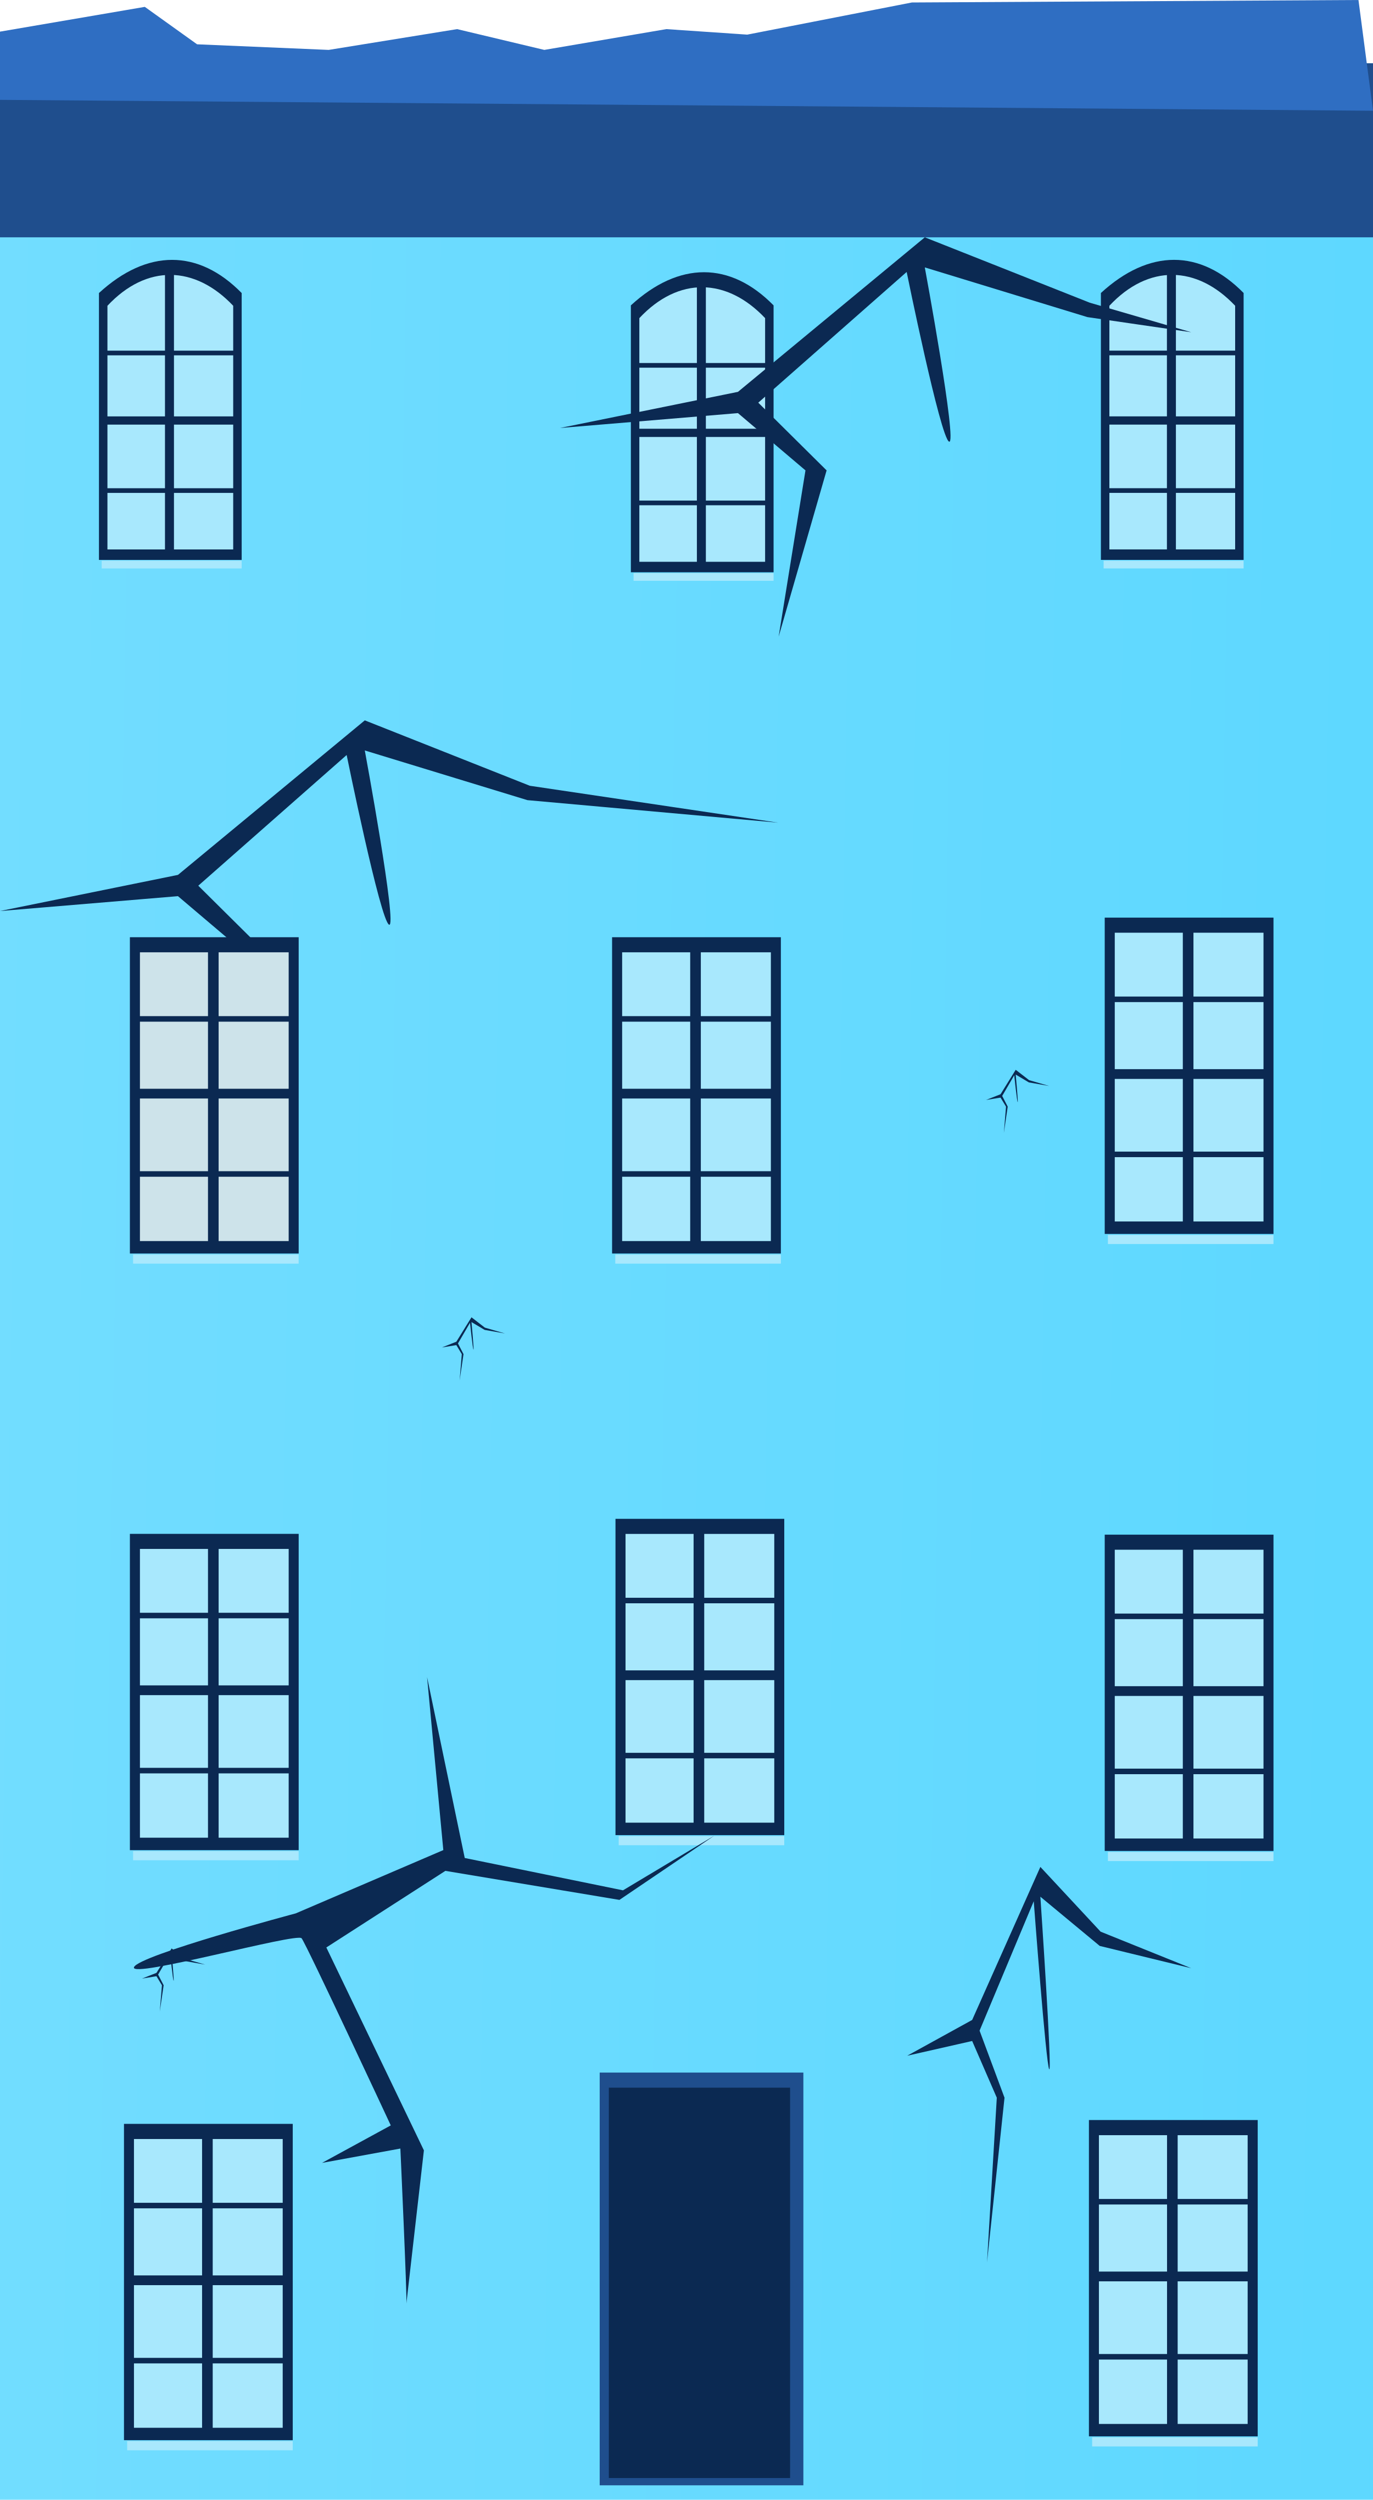 
<svg width="111" height="202" viewBox="0 0 111 202" fill="none" xmlns="http://www.w3.org/2000/svg">
<path d="M111 5.114H0V202H111V5.114Z" fill="url(#paint0_linear_59_2189)"/>
<path d="M111 5.114H0V19.177H111V5.114Z" fill="#1F4E8D"/>
<path d="M24.146 123.948H10.501V149.507H24.146V123.948Z" fill="#0B2952"/>
<path d="M23.338 125.166H11.313V148.501H23.338V125.166Z" fill="#A8E8FD"/>
<path d="M17.675 124.442H16.815V149.168H17.675V124.442Z" fill="#0B2952"/>
<path d="M23.517 136.193H11.114V136.981H23.517V136.193Z" fill="#0B2952"/>
<path d="M23.517 130.325H11.114V130.773H23.517V130.325Z" fill="#0B2952"/>
<path d="M23.517 142.855H11.114V143.303H23.517V142.855Z" fill="#0B2952"/>
<path d="M24.144 149.587H10.76V150.324H24.144V149.587Z" fill="#A8E8FD"/>
<path d="M23.667 171.626H10.023V197.185H23.667V171.626Z" fill="#0B2952"/>
<path d="M22.855 172.85H10.83V196.184H22.855V172.85Z" fill="#A8E8FD"/>
<path d="M17.197 172.12H16.337V196.846H17.197V172.12Z" fill="#0B2952"/>
<path d="M23.039 183.872H10.636V184.659H23.039V183.872Z" fill="#0B2952"/>
<path d="M23.039 178.004H10.636V178.451H23.039V178.004Z" fill="#0B2952"/>
<path d="M23.039 190.534H10.636V190.981H23.039V190.534Z" fill="#0B2952"/>
<path d="M23.666 197.266H10.281V198.002H23.666V197.266Z" fill="#A8E8FD"/>
<path d="M101.679 171.316H88.034V196.876H101.679V171.316Z" fill="#0B2952"/>
<path d="M100.866 172.54H88.842V195.874H100.866V172.54Z" fill="#A8E8FD"/>
<path d="M95.208 171.811H94.349V196.536H95.208V171.811Z" fill="#0B2952"/>
<path d="M101.05 183.562H88.647V184.35H101.05V183.562Z" fill="#0B2952"/>
<path d="M101.05 177.694H88.647V178.141H101.05V177.694Z" fill="#0B2952"/>
<path d="M101.05 190.224H88.647V190.672H101.05V190.224Z" fill="#0B2952"/>
<path d="M101.678 196.956H88.293V197.692H101.678V196.956Z" fill="#A8E8FD"/>
<path d="M63.404 122.734H49.759V148.293H63.404V122.734Z" fill="#0B2952"/>
<path d="M62.596 123.953H50.571V147.287H62.596V123.953Z" fill="#A8E8FD"/>
<path d="M56.933 123.229H56.073V147.954H56.933V123.229Z" fill="#0B2952"/>
<path d="M62.775 134.98H50.372V135.767H62.775V134.98Z" fill="#0B2952"/>
<path d="M62.775 129.112H50.372V129.559H62.775V129.112Z" fill="#0B2952"/>
<path d="M62.775 141.642H50.372V142.089H62.775V141.642Z" fill="#0B2952"/>
<path d="M63.402 148.374H50.018V149.11H63.402V148.374Z" fill="#A8E8FD"/>
<path d="M102.955 124.013H89.311V149.572H102.955V124.013Z" fill="#0B2952"/>
<path d="M102.147 125.231H90.123V148.566H102.147V125.231Z" fill="#A8E8FD"/>
<path d="M96.485 124.507H95.625V149.233H96.485V124.507Z" fill="#0B2952"/>
<path d="M102.327 136.258H89.924V137.046H102.327V136.258Z" fill="#0B2952"/>
<path d="M102.327 130.39H89.924V130.838H102.327V130.39Z" fill="#0B2952"/>
<path d="M102.327 142.92H89.924V143.368H102.327V142.92Z" fill="#0B2952"/>
<path d="M102.954 149.652H89.569V150.389H102.954V149.652Z" fill="#A8E8FD"/>
<path d="M19.538 45.247H8V23.679C11.898 20.103 16.033 20.111 19.538 23.679V45.247Z" fill="#0B2952"/>
<path d="M18.853 44.399H8.686V24.709C11.857 21.324 15.761 21.442 18.853 24.709V44.399Z" fill="#A8E8FD"/>
<path d="M14.064 21.924H13.338V44.961H14.064V21.924Z" fill="#0B2952"/>
<path d="M19.006 33.648H8.518V34.312H19.006V33.648Z" fill="#0B2952"/>
<path d="M19.006 28.336H8.518V28.714H19.006V28.336Z" fill="#0B2952"/>
<path d="M19.006 39.453H8.518V39.831H19.006V39.453Z" fill="#0B2952"/>
<path d="M19.537 45.313H8.22V45.935H19.537V45.313Z" fill="#A8E8FD"/>
<path d="M62.54 46.245H51.002V24.677C54.899 21.101 59.035 21.109 62.54 24.677V46.245Z" fill="#0B2952"/>
<path d="M61.855 45.398H51.688V25.707C54.858 22.322 58.763 22.44 61.855 25.707V45.398Z" fill="#A8E8FD"/>
<path d="M57.066 22.922H56.34V45.959H57.066V22.922Z" fill="#0B2952"/>
<path d="M62.008 34.646H51.52V35.311H62.008V34.646Z" fill="#0B2952"/>
<path d="M62.008 29.334H51.52V29.712H62.008V29.334Z" fill="#0B2952"/>
<path d="M62.008 40.451H51.52V40.829H62.008V40.451Z" fill="#0B2952"/>
<path d="M62.539 46.312H51.222V46.933H62.539V46.312Z" fill="#A8E8FD"/>
<path d="M100.54 45.245H89.002V23.677C92.899 20.101 97.035 20.109 100.54 23.677V45.245Z" fill="#0B2952"/>
<path d="M99.855 44.398H89.688V24.707C92.858 21.322 96.763 21.44 99.855 24.707V44.398Z" fill="#A8E8FD"/>
<path d="M95.066 21.922H94.34V44.959H95.066V21.922Z" fill="#0B2952"/>
<path d="M100.008 33.646H89.52V34.311H100.008V33.646Z" fill="#0B2952"/>
<path d="M100.008 28.334H89.52V28.712H100.008V28.334Z" fill="#0B2952"/>
<path d="M100.008 39.451H89.52V39.829H100.008V39.451Z" fill="#0B2952"/>
<path d="M100.539 45.312H89.222V45.933H100.539V45.312Z" fill="#A8E8FD"/>
<path d="M64.948 167.481H48.482V200.833H64.948V167.481Z" fill="#1F4E8D"/>
<path d="M63.874 168.7H49.221V200.244H63.874V168.7Z" fill="#0B2952"/>
<path d="M0 73.62L14.387 70.698L29.492 58.211L42.832 63.496L62.91 66.479L42.638 64.658L29.492 60.643C29.492 60.643 32.158 75.048 31.454 74.723C30.749 74.397 28.025 61.011 28.025 61.011L16.03 71.572L21.553 77.045L17.675 90.485L19.845 77.045L14.387 72.417L0 73.62Z" fill="#0B2952"/>
<path d="M73.342 166.12L78.594 163.228L84.108 150.861L88.978 156.094L96.307 159.049L88.907 157.246L84.108 153.269C84.108 153.269 85.081 167.535 84.824 167.213C84.567 166.89 83.573 153.634 83.573 153.634L79.194 164.093L81.21 169.512L79.794 182.823L80.586 169.512L78.594 164.929L73.342 166.12Z" fill="#0B2952"/>
<path d="M35.725 108.885L36.892 108.423L38.117 106.448L39.199 107.284L40.828 107.756L39.184 107.468L38.117 106.833C38.117 106.833 38.333 109.111 38.276 109.059C38.219 109.008 37.998 106.891 37.998 106.891L37.025 108.561L37.473 109.426L37.158 111.552L37.334 109.426L36.892 108.695L35.725 108.885Z" fill="#0B2952"/>
<path d="M11.482 159.885L12.649 159.423L13.875 157.448L14.957 158.284L16.586 158.756L14.941 158.468L13.875 157.833C13.875 157.833 14.091 160.111 14.034 160.059C13.977 160.008 13.756 157.891 13.756 157.891L12.783 159.561L13.231 160.426L12.916 162.552L13.092 160.426L12.649 159.695L11.482 159.885Z" fill="#0B2952"/>
<path d="M63.129 75.735H49.484V101.294H63.129V75.735Z" fill="#0B2952"/>
<path d="M62.321 76.954H50.297V100.288H62.321V76.954Z" fill="#A8E8FD"/>
<path d="M56.658 76.229H55.799V100.955H56.658V76.229Z" fill="#0B2952"/>
<path d="M62.501 87.981H50.098V88.768H62.501V87.981Z" fill="#0B2952"/>
<path d="M62.501 82.112H50.098V82.56H62.501V82.112Z" fill="#0B2952"/>
<path d="M62.501 94.643H50.098V95.09H62.501V94.643Z" fill="#0B2952"/>
<path d="M63.128 101.375H49.743V102.111H63.128V101.375Z" fill="#A8E8FD"/>
<path d="M102.955 74.152H89.311V99.711H102.955V74.152Z" fill="#0B2952"/>
<path d="M102.147 75.371H90.123V98.705H102.147V75.371Z" fill="#A8E8FD"/>
<path d="M96.485 74.646H95.625V99.372H96.485V74.646Z" fill="#0B2952"/>
<path d="M102.327 86.397H89.924V87.185H102.327V86.397Z" fill="#0B2952"/>
<path d="M102.327 80.529H89.924V80.977H102.327V80.529Z" fill="#0B2952"/>
<path d="M102.327 93.059H89.924V93.507H102.327V93.059Z" fill="#0B2952"/>
<path d="M102.954 99.791H89.569V100.528H102.954V99.791Z" fill="#A8E8FD"/>
<path d="M109.825 0L73.721 0.2L60.411 2.798L53.871 2.353L44.005 4.033L36.955 2.353L26.572 4.033L15.933 3.58C15.933 3.58 14.212 2.351 11.707 0.555L0 2.557L0 8.069L111 8.949L109.825 0Z" fill="#2F6EC2"/>
<path d="M24.146 75.735H10.501V101.294H24.146V75.735Z" fill="#0B2952"/>
<path d="M23.338 76.954H11.313V100.288H23.338V76.954Z" fill="#CDE3EA"/>
<path d="M17.675 76.229H16.815V100.955H17.675V76.229Z" fill="#0B2952"/>
<path d="M23.517 87.981H11.114V88.768H23.517V87.981Z" fill="#0B2952"/>
<path d="M23.517 82.112H11.114V82.56H23.517V82.112Z" fill="#0B2952"/>
<path d="M23.517 94.643H11.114V95.09H23.517V94.643Z" fill="#0B2952"/>
<path d="M24.144 101.375H10.76V102.111H24.144V101.375Z" fill="#A8E8FD"/>
<path d="M34.526 135.519L37.572 150.141L50.364 152.754L57.753 148.331L50.078 153.527L36.007 151.181L26.383 157.371L34.27 173.766C34.27 173.766 32.792 186.664 32.855 186.157C32.918 185.65 32.368 173.62 32.368 173.62L26.034 174.779L31.592 171.749C31.592 171.749 24.77 157.108 24.383 156.629C23.997 156.15 10.449 159.929 10.833 158.963C11.217 157.998 23.911 154.616 23.911 154.616L35.84 149.502L34.526 135.519Z" fill="#0B2952"/>
<path d="M79.722 88.885L80.889 88.423L82.114 86.448L83.196 87.284L84.825 87.756L83.181 87.468L82.114 86.833C82.114 86.833 82.33 89.111 82.273 89.059C82.216 89.008 81.995 86.891 81.995 86.891L81.022 88.561L81.47 89.426L81.156 91.552L81.332 89.426L80.889 88.695L79.722 88.885Z" fill="#0B2952"/>
<path d="M45.273 34.586L59.66 31.665L74.766 19.177L88.106 24.462L96.308 26.848L87.911 25.625L74.766 21.609C74.766 21.609 77.431 36.015 76.727 35.689C76.023 35.364 73.299 21.977 73.299 21.977L61.303 32.539L66.827 38.011L62.948 51.452L65.118 38.011L59.66 33.383L45.273 34.586Z" fill="#0B2952"/>
<defs>
<linearGradient id="paint0_linear_59_2189" x1="309.62" y1="106.589" x2="-85.517" y2="100.392" gradientUnits="userSpaceOnUse">
<stop stop-color="#3ACFFF"/>
<stop offset="0.957" stop-color="#7EE0FF"/>
</linearGradient>
</defs>
</svg>
